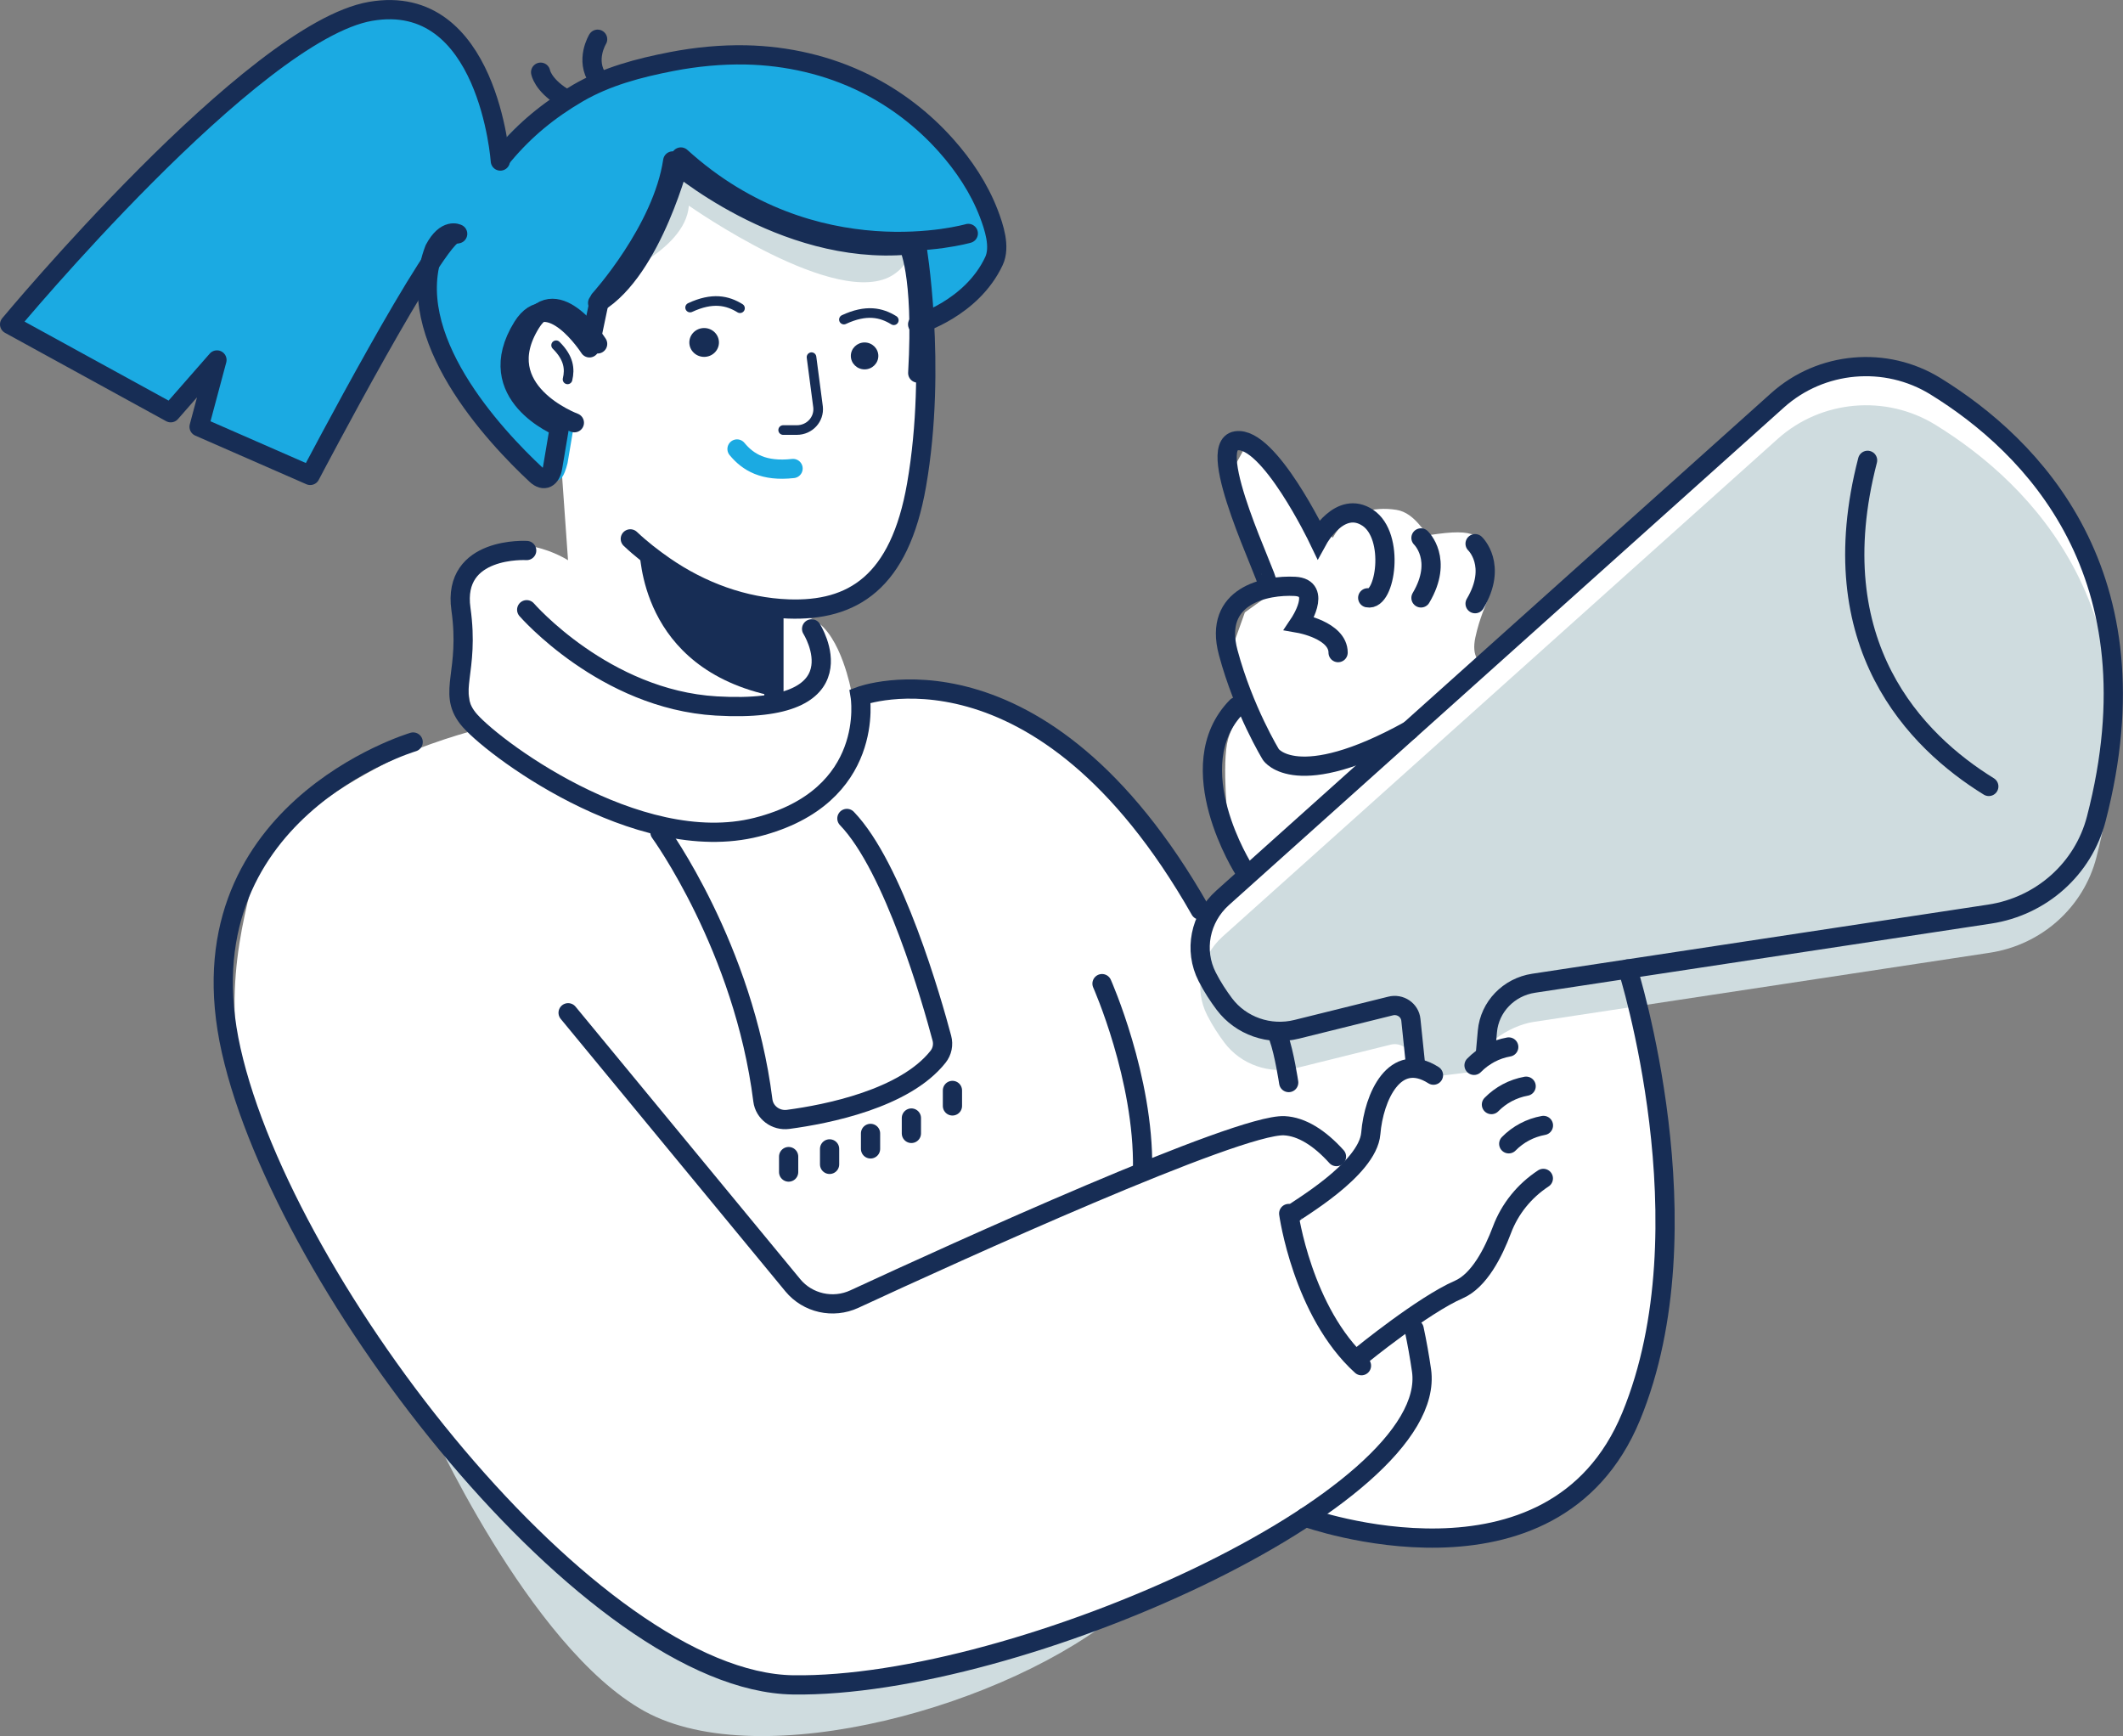 <svg class="stop-illustration" id="Layer_2" data-name="Layer 2" xmlns="http://www.w3.org/2000/svg" viewBox="0 0 220.85 180.58" loading="lazy"><rect x="0" y="0" width="220.85" height="180.58" fill="#808080" stroke="none"/>  <defs>    <style>      .cls-1 {        fill: #fff;      }      .cls-2 {        fill: #cfdcdf;      }      .cls-3 {        fill: #172d55;      }      .cls-4 {        fill: #1baae2;      }      .cls-5, .cls-6, .cls-7, .cls-8 {        fill: none;        stroke-linecap: round;      }      .cls-5, .cls-7, .cls-8 {        stroke: #172d55;      }      .cls-5, .cls-8 {        stroke-miterlimit: 10;      }      .cls-6 {        stroke: #1baae2;      }      .cls-6, .cls-7 {        stroke-linejoin: round;      }      .cls-6, .cls-7, .cls-8 {        stroke-width: 2px;      }    </style>  </defs>  <g id="Layer_1-2" data-name="Layer 1">    <g>      <path class="cls-1" d="m49.99,34.21l5.56,11.41,2.53-1.65,1.01,14.3s-5.91-3.78-9.57.4c-2.52,2.88-1.07,6.89-1.02,10.12s.88,7.17.88,7.17c0,0-5.18,1.33-9.2,3.4-5.39,2.76-12.75,7.28-14.42,14.47-1.68,7.18-2.95,16.93,3.49,28.99,6.44,12.06,14.96,27.72,21.37,33.27,6.41,5.55,18.78,19.13,28.05,20.08,0,0,19.25.7,36.91-7.71,17.65-8.41,20.91-10.41,20.91-10.41,0,0,11.75,4.4,18.02,1.46s15.5-4.33,17.6-20.31c2.1-15.98-2.76-38.39-2.76-38.39l3.79-1.89-16.3-29.54s-4.23.96-3.36-3.09c.87-4.05,2.65-5.35,1.57-8.17-.94-2.45-1.38-3.23-6.32-2.47-.48.07-1.45-2.31-3.47-2.62-2.32-.37-5.11.19-6.62,2.91l-5.1-6.23-4.15-2.95-1.12,2.03,1.8,6.13,2.51,6.56-3.08,2.22-1.22,3.42,1.8,6.2s-1.61,1.07-2.32,3.54c-.71,2.47.03,9.17.03,9.17l2.43,5.34-2.24,2.92-2.33,2.31s-1.3-3.81-3.99-7.33c-2.68-3.51-9.35-11.14-13.76-13.19-4.41-2.05-10.76-4.64-14.17-4.14-3.41.5-5.17-.05-5.17-.05,0,0-1.06-5.82-3.81-7.35-2.75-1.53-.83-1.12-.83-1.12,0,0,3.88-.24,5.59-1.84,1.7-1.61,3.81-1.23,4.87-7.02,1.06-5.79,2.82-11.56,2.47-18.44-.35-6.88-.68-9.79-.68-9.79l-5.42-9.12-23.44-6.25"></path>      <path class="cls-1" d="m147.26,110.8l-.49-4.72c-.1-1.02-1.11-1.7-2.12-1.44l-9.76,2.42c-2.82.7-5.8-.34-7.52-2.62-.62-.83-1.25-1.78-1.79-2.84-1.41-2.76-.74-6.11,1.59-8.2l57.75-51.77c4.52-4.05,11.25-4.65,16.43-1.45,10.03,6.19,23.33,19.54,16.72,44.99-1.34,5.18-5.69,9.09-11.1,9.91l-47.43,7.19c-2.59.39-4.58,2.46-4.81,5l-.23,2.57"></path>      <path class="cls-2" d="m44.39,147.6s10.57,23.69,22.64,30.38c12.08,6.69,37.99-.54,49.72-10.48,0,0-23.26,10.64-38.85,7.76-15.6-2.88-33.51-27.66-33.51-27.66h0Z"></path>      <path class="cls-2" d="m147.94,111.12l-1.16-1.02c-.1-1.02-1.11-1.7-2.12-1.44l-9.76,2.42c-2.82.7-5.8-.34-7.52-2.62-.62-.83-1.25-1.78-1.79-2.84-1.42-2.76-.74-6.11,1.59-8.2l57.75-51.77c4.52-4.05,11.25-4.65,16.43-1.45,10.03,6.19,23.33,19.54,16.72,44.99-1.34,5.18-5.69,9.09-11.1,9.91l-47.43,7.19c-2.59.39-5.99,2.63-6.22,5.18l-3.94.48"></path>      <path class="cls-2" d="m62.76,29.34s8.55-3.07,8.9-7.95c0,0,15.6,10.99,21.31,7.16,5.72-3.84-4.47-12.22-4.47-12.22l-10.55-4.35h-14.43"></path>      <path class="cls-4" d="m52.65,16.52s-1.36-17.63-13.62-15.52C26.76,3.12,1.86,33.31,1.86,33.31l16.76,9.19,4.81-5.49-1.86,6.95,11.01,4.82s12.76-24.99,14.46-24.54"></path>      <path class="cls-4" d="m96.31,33.31s5.62-1.46,7.94-6.43c2.3-4.93-13.34-29.39-41.43-18.61-.48.18-.85.59-1.36.69-2.25.45-10.06,2.71-15.41,16.54-3.5,9.04,6.25,19.42,10.59,23.47.83.77,1.66,2.14,2.4-.79l.71-4.22s-8.94-3.29-4.53-10.38c2.74-4.4,6.96,2.18,6.96,2.18l1.05-5.01s6.53-7.2,7.61-14.43c0,0,11.32,9.92,24.49,8.74,0,0,1.6,2.8,1,13.32"></path>      <g>        <path class="cls-7" d="m52.05,16.75S50.81-.94,38.55,1.18C26.29,3.29,1,33.74,1,33.74l16.76,9.19,4.81-5.49-1.86,6.95,11.56,5.06s13.42-25.58,15.12-25.12"></path>        <path class="cls-7" d="m47.61,24.32s-1.22-.66-2.42,1.6c-3.5,9.04,6.25,19.42,10.59,23.47.83.77,1.52.34,1.71-.77l.71-4.22s-8.24-3.31-3.84-10.4c2.74-4.4,6.96,2.18,6.96,2.18l1.05-5.01s6.53-7.2,7.61-14.43c0,0,11.32,9.92,24.49,8.74,0,0,1.6,2.8,1,13.32"></path>        <path class="cls-7" d="m95.46,33.74s5.62-1.63,7.94-6.59c.69-1.48,0-3.53-.54-4.95-1-2.61-2.6-5.01-4.46-7.09-2.36-2.65-5.23-4.85-8.41-6.43-3.85-1.91-8.11-2.88-12.4-2.97-2.58-.05-5.17.2-7.71.69-3.4.66-6.78,1.54-9.79,3.3s-5.48,3.8-7.65,6.38c-.13.15-.26.31-.38.46"></path>      </g>      <path class="cls-7" d="m59.75,43.97s-8.94-3.29-4.53-10.38c2.74-4.4,6.95,2.18,6.95,2.18"></path>      <path class="cls-8" d="m95.35,25.44s2.16,12.56,0,24.99c-1.77,10.19-6.68,13.15-13.34,12.91-4.65-.17-9.1-1.83-12.89-4.45-1.2-.83-2.43-1.78-3.55-2.84"></path>      <path class="cls-3" d="m73.25,37.12c.85,0,1.54-.67,1.54-1.5s-.69-1.5-1.54-1.5-1.54.67-1.54,1.5.69,1.5,1.54,1.5Z"></path>      <path class="cls-3" d="m89.94,38.42c.79,0,1.43-.63,1.43-1.4s-.64-1.4-1.43-1.4-1.43.63-1.43,1.4.64,1.4,1.43,1.4Z"></path>      <path class="cls-5" d="m76.98,32.06c-1.31-.81-2.87-1.15-5.19-.07"></path>      <path class="cls-6" d="m76.67,46.7c1.16,1.4,2.79,2.37,5.83,2.03"></path>      <path class="cls-5" d="m59.04,39.46c.26-1.09.14-2.23-1.19-3.55"></path>      <path class="cls-5" d="m92.98,33.31c-1.31-.81-2.87-1.15-5.19-.07"></path>      <path class="cls-5" d="m84.42,37.15l.68,5.18c.14,1.28-.88,2.4-2.21,2.4h-1.42"></path>      <path class="cls-8" d="m62.17,4.08s-1.34,2.17.04,4.14"></path>      <path class="cls-8" d="m56.24,7.51s.2,1.26,2.24,2.56"></path>      <path class="cls-7" d="m100.73,24.28s-16.03,4.63-29.9-7.95c0,0-2.89,11.68-8.66,15.18"></path>      <path class="cls-3" d="m80.51,63.68l-14.02-6.42c.18.05-.16,12.29,14.02,15.16,0,0-.02-6.51,0-8.74Z"></path>      <path class="cls-8" d="m80.51,72.41v-9.06"></path>      <path class="cls-8" d="m54.79,63.42s8.09,9.33,19.72,10.01c15.59.91,9.92-8.02,9.92-8.02"></path>      <path class="cls-8" d="m54.79,57.26s-7.77-.47-6.84,6.09c.93,6.57-1.4,8.61.7,11.33,2.09,2.72,17.6,14.53,30.09,11.35,12.49-3.18,10.74-13.62,10.74-13.62,0,0,18.7-7.04,35.37,22.25"></path>      <path class="cls-8" d="m68.65,86.57s8.71,11.96,10.71,27.89c.16,1.26,1.34,2.14,2.63,1.97,4.05-.54,12.13-2.14,15.59-6.51.44-.55.58-1.27.4-1.94-1.02-3.84-4.99-17.78-9.88-22.85"></path>      <path class="cls-8" d="m82.04,120.3v1.61"></path>      <path class="cls-8" d="m86.3,119.5v1.61"></path>      <path class="cls-8" d="m90.56,117.89v1.61"></path>      <path class="cls-8" d="m94.81,116.29v1.6"></path>      <path class="cls-8" d="m99.08,113.42v1.61"></path>      <path class="cls-8" d="m139.03,120.3c-1.77-1.96-3.63-3.12-5.43-3.21-4.82-.21-34.18,13.15-44.72,18.03-2.22,1.03-4.86.43-6.4-1.43l-23.38-28.35"></path>      <path class="cls-8" d="m42.98,77.18s-24.51,7.26-18.93,32.08c5.59,24.82,37.56,65.68,58.45,65.99,23.41.34,67.24-19.37,65.38-32.69-.21-1.46-.47-2.91-.77-4.32"></path>      <path class="cls-8" d="m134.06,126.22s1.41,10.24,7.57,15.83"></path>      <path class="cls-8" d="m134.53,126.22c.16-.27,7.76-4.54,8.07-8.33.31-3.79,2.49-8.63,6.52-6.06"></path>      <path class="cls-8" d="m160.55,122.57c-1.98,1.3-3.49,3.17-4.31,5.36-.88,2.34-2.36,5.28-4.49,6.2-3.72,1.62-10.13,6.85-10.13,6.85"></path>      <path class="cls-8" d="m160.56,117.06c-1.38.25-2.64.92-3.61,1.91"></path>      <path class="cls-8" d="m158.76,112.98c-1.38.25-2.64.92-3.61,1.91"></path>      <path class="cls-8" d="m156.95,108.9c-1.38.24-2.64.92-3.61,1.91"></path>      <path class="cls-8" d="m147.26,110.8l-.49-4.72c-.1-1.02-1.11-1.7-2.12-1.44l-9.76,2.42c-2.82.7-5.8-.34-7.52-2.62-.62-.83-1.25-1.78-1.79-2.84-1.41-2.76-.74-6.11,1.59-8.2l57.75-51.77c4.52-4.05,11.25-4.65,16.43-1.45,10.03,6.19,23.33,19.54,16.72,44.99-1.34,5.18-5.69,9.09-11.1,9.91l-47.43,7.19c-2.59.39-4.58,2.46-4.81,5l-.23,2.57"></path>      <path class="cls-8" d="m206.89,81.8c-7.56-4.67-17.59-14.73-12.61-33.92"></path>      <path class="cls-8" d="m114.64,102.31s4.37,9.82,4.22,19.3"></path>      <path class="cls-8" d="m135.8,157.81s25.73,9.27,33.88-10.48c8.15-19.75-.35-46.54-.35-46.54"></path>      <path class="cls-8" d="m129.41,90.47s-6.86-10.74-.76-16.97"></path>      <path class="cls-8" d="m134.06,112.6s-.46-3.07-1.03-4.65"></path>      <path class="cls-8" d="m146.63,75.96c-11.76,6.51-14.42,2.53-14.42,2.53,0,0-2.83-4.62-4.44-10.61-1.61-5.98,3.98-7.05,6.93-6.89,2.95.15.47,3.85.47,3.85,0,0,4.03.71,4.03,3.04"></path>      <path class="cls-8" d="m131.78,60.57c.31-.2-6.58-14.19-3.18-14.72,3.39-.53,8.54,10.21,8.54,10.21,0,0,2.26-4.11,5.14-2.21,2.88,1.91,1.85,8.73,0,8.33"></path>      <path class="cls-8" d="m147.82,55.95s2.37,2.24,0,6.24"></path>      <path class="cls-8" d="m153.45,56.55s2.37,2.24,0,6.24"></path>    </g>  </g></svg>